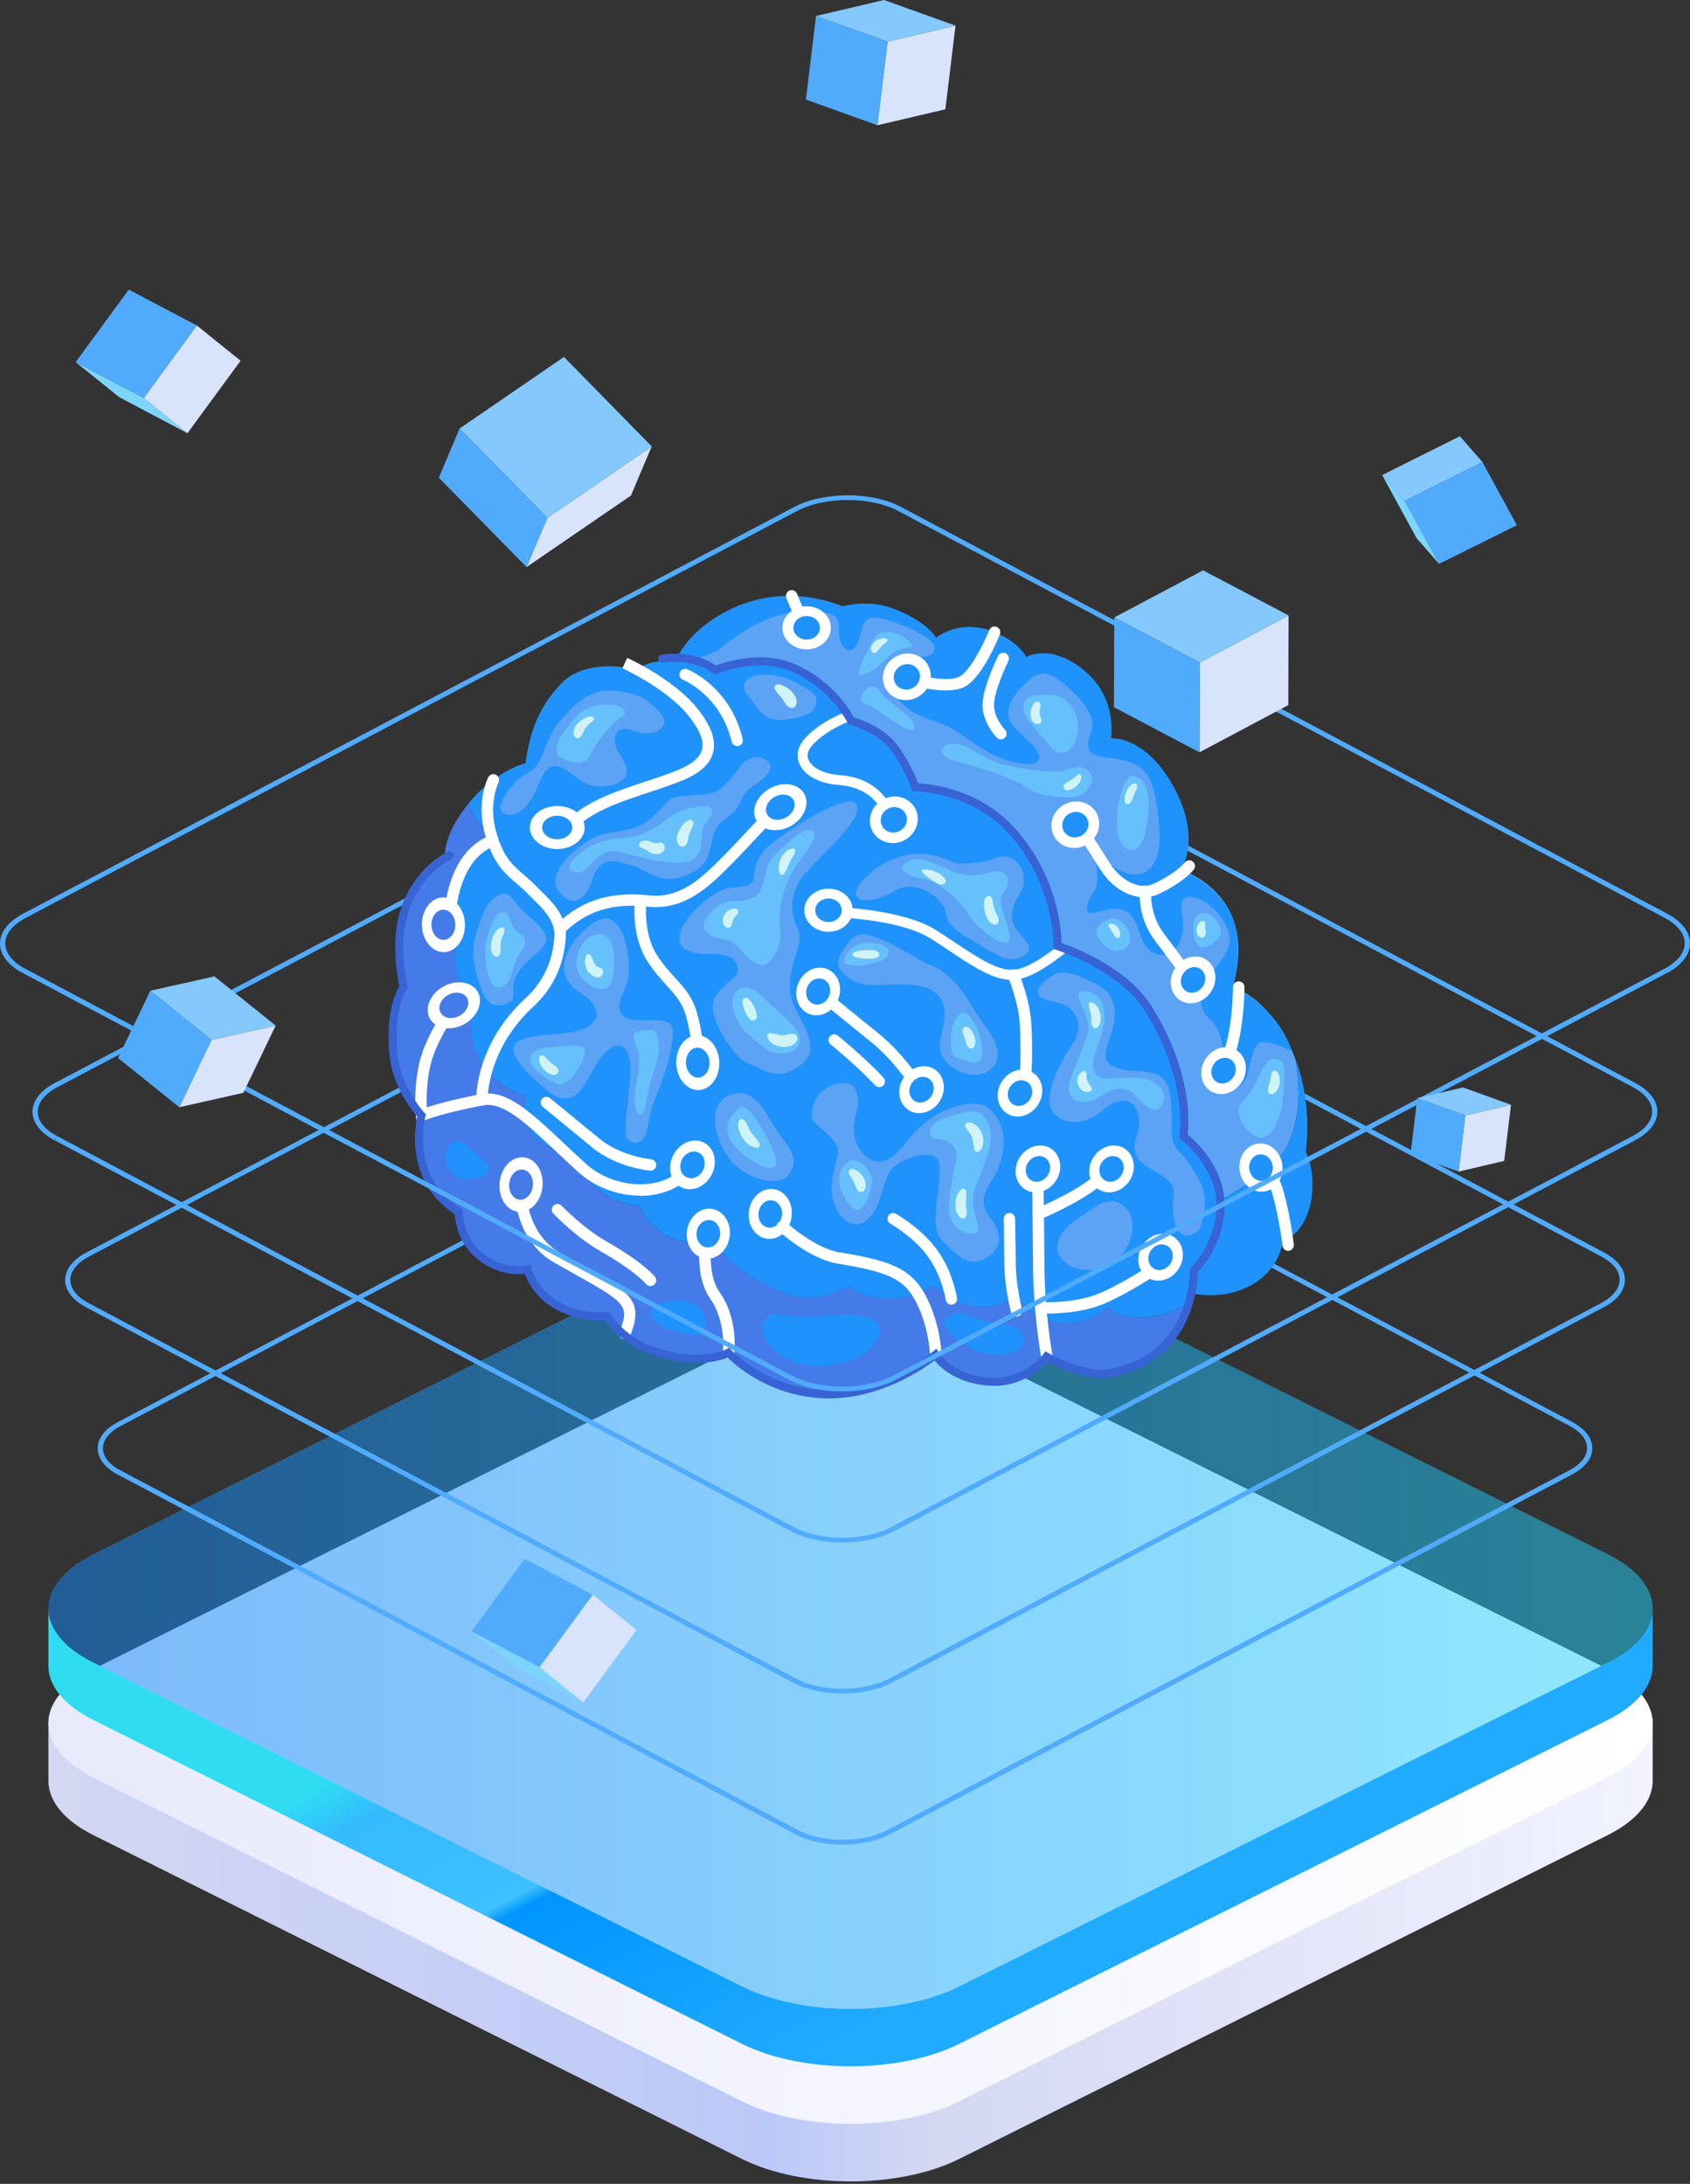 <svg width="130" height="168" viewBox="0 0 130 168" fill="none" xmlns="http://www.w3.org/2000/svg">
<rect x="0" y="0" width="130" height="168" fill="#333333" stroke="none"/>
<path d="M127.129 132.58C127.129 131.072 125.978 129.565 123.668 128.409L73.776 103.495C69.163 101.194 61.685 101.194 57.078 103.495L7.185 128.409C4.882 129.559 3.724 131.072 3.724 132.58V137.002C3.724 138.509 4.876 140.023 7.185 141.173L57.078 166.087C61.691 168.387 69.169 168.387 73.776 166.087L123.668 141.173C125.972 140.023 127.129 138.509 127.129 137.002V132.58Z" fill="url(#paint0_linear_2101_490)"/>
<path d="M123.674 136.745L73.782 161.66C69.169 163.96 61.691 163.96 57.084 161.66L7.185 136.745C2.572 134.445 2.572 130.709 7.185 128.409L57.078 103.495C61.691 101.194 69.169 101.194 73.776 103.495L123.668 128.409C128.281 130.709 128.281 134.445 123.668 136.745H123.674Z" fill="url(#paint1_linear_2101_490)"/>
<path d="M123.674 127.896L73.782 152.811C69.169 155.111 61.691 155.111 57.084 152.811L7.185 127.896C4.882 126.746 3.724 125.239 3.724 123.725V128.147C3.724 129.654 4.876 131.168 7.185 132.318L57.078 157.232C61.691 159.532 69.169 159.532 73.776 157.232L123.668 132.318C125.972 131.168 127.129 129.654 127.129 128.147V123.725C127.129 125.233 125.978 126.746 123.668 127.896H123.674Z" fill="url(#paint2_linear_2101_490)"/>
<path opacity="0.5" d="M123.674 127.896L73.782 152.811C69.169 155.111 61.691 155.111 57.084 152.811L7.186 127.896C2.572 125.596 2.572 121.86 7.186 119.56L57.078 94.645C61.691 92.345 69.169 92.345 73.776 94.645L123.668 119.56C128.281 121.86 128.281 125.596 123.668 127.896H123.674Z" fill="url(#paint3_linear_2101_490)"/>
<path d="M120.905 113.44L120.702 113.118C121.591 112.653 122.081 112.04 122.081 111.396C122.081 110.758 121.603 110.151 120.726 109.686L68.626 82.025C66.734 81.017 63.648 81.017 61.745 82.025L9.298 109.692C8.409 110.163 7.919 110.77 7.919 111.414C7.919 112.052 8.397 112.659 9.274 113.124L9.071 113.446C8.069 112.91 7.514 112.195 7.514 111.42C7.514 110.639 8.075 109.918 9.095 109.382L61.542 81.721C63.559 80.654 66.829 80.66 68.829 81.721L120.929 109.382C121.931 109.918 122.486 110.633 122.486 111.408C122.486 112.189 121.925 112.91 120.905 113.446V113.44Z" fill="#51ABFD"/>
<path d="M123.346 100.575L123.143 100.253C124.074 99.764 124.581 99.121 124.587 98.447C124.587 97.78 124.086 97.142 123.167 96.66L68.787 67.789C66.811 66.74 63.583 66.74 61.595 67.789L6.857 96.66C5.926 97.148 5.413 97.792 5.413 98.465C5.413 99.133 5.914 99.77 6.833 100.253L6.63 100.575C5.586 100.02 5.007 99.27 5.013 98.465C5.013 97.655 5.598 96.898 6.66 96.344L61.398 67.473C63.499 66.365 66.907 66.365 68.996 67.473L123.376 96.344C124.42 96.898 124.999 97.649 124.993 98.453C124.993 99.264 124.408 100.02 123.346 100.575Z" fill="#51ABFD"/>
<path d="M125.787 87.715L125.584 87.394C126.556 86.881 127.088 86.214 127.088 85.505C127.088 84.807 126.562 84.14 125.608 83.633L68.948 53.553C66.889 52.456 63.523 52.456 61.446 53.553L4.416 83.633C3.443 84.146 2.912 84.813 2.906 85.522C2.906 86.22 3.432 86.887 4.386 87.394L4.184 87.715C3.097 87.137 2.501 86.357 2.501 85.522C2.501 84.682 3.109 83.896 4.207 83.318L61.237 53.237C63.427 52.081 66.972 52.087 69.145 53.237L125.804 83.318C126.891 83.896 127.487 84.676 127.487 85.51C127.487 86.351 126.879 87.137 125.781 87.715H125.787Z" fill="#51ABFD"/>
<path d="M128.228 74.85L128.025 74.528C129.039 73.992 129.594 73.295 129.594 72.562C129.594 71.835 129.045 71.138 128.048 70.607L69.109 39.317C66.96 38.179 63.457 38.179 61.297 39.317L1.975 70.613C0.961 71.15 0.406 71.847 0.406 72.58C0.406 73.307 0.955 74.004 1.952 74.534L1.749 74.856C0.621 74.254 0 73.444 0 72.58C0 71.71 0.633 70.893 1.772 70.291L61.094 39.001C63.368 37.803 67.056 37.803 69.312 39.001L128.251 70.291C129.379 70.893 130 71.698 130 72.568C130 73.438 129.367 74.254 128.228 74.856V74.85Z" fill="#51ABFD"/>
<path d="M90.928 93.323C92.038 92.518 92.086 93.221 92.241 93.162C94.007 92.435 98.268 89.819 99.038 88.121C100.095 85.791 99.993 83.711 99.641 81.47C98.597 78.658 96.776 76.596 94.831 75.929C95.398 73.944 96.305 69.243 90.88 66.865C91.936 63.826 89.824 57.879 85.455 56.794C85.121 52.927 82.871 50.782 78.896 50.734C77.243 48.231 74.6 47.57 72.009 49.06C70.935 47.874 67.915 46.104 64.8 46.641C60.694 45.187 57.322 45.985 54.01 48.488C50.453 51.181 51.199 55.525 51.557 59.679C51.963 64.44 53.676 69.01 56.135 73.044C61.351 81.613 69.73 87.346 78.162 92.178C81.546 94.115 84.638 96.302 88.105 98.03C88.391 96.254 89.478 94.365 90.916 93.323H90.928Z" fill="#5CA2F5"/>
<path d="M98.692 95.474C101.205 94.485 101.366 90.409 100.447 88.609C100.769 85.981 100.411 83.526 99.647 81.464C99.999 83.705 100.101 85.785 99.044 88.115C98.268 89.813 94.013 92.429 92.247 93.156C92.092 93.221 92.038 92.518 90.934 93.317C89.496 94.359 88.409 96.249 88.123 98.024C88.934 98.43 89.764 98.817 90.624 99.168C93.751 100.426 98.036 99.168 98.698 95.468L98.692 95.474Z" fill="#1F93FB"/>
<path d="M55.227 50.049C55.227 50.049 58.223 47.284 61.16 47.123C64.096 46.962 64.591 47.201 64.543 48.583C64.496 49.965 65.546 50.52 65.97 49.495C66.394 48.47 66.167 47.123 67.903 47.6C69.64 48.077 72.254 49.179 71.854 50.049C71.46 50.919 70.482 50.228 69.413 50.776C68.453 51.271 67.456 52.355 69.634 54.363C70.488 55.15 72.552 55.603 73.394 56.145C74.707 56.991 75.602 57.772 76.849 58.26C78.896 59.059 80.203 58.904 79.905 58.034C79.607 57.164 78.079 56.312 77.655 55.394C77.231 54.476 78.192 53.195 78.735 52.689C79.583 51.896 80.203 51.396 81.487 52.343C82.77 53.291 84.453 55.001 83.957 56.234C83.086 58.392 84.632 58.135 86.016 58.403C87.759 58.743 88.57 59.297 88.958 61.788C89.346 64.279 89.376 66.311 88.117 67.08C86.858 67.848 84.99 66.281 84.518 65.715C84.041 65.149 84.703 67.824 84.214 68.462C83.725 69.1 83.169 70.488 84.118 70.232C85.067 69.976 86.171 69.66 86.81 70.232C87.801 71.12 87.52 72.449 88.553 73.188C89.579 73.926 91.005 73.188 91.005 71.078C91.005 70.172 90.355 68.766 91.865 69.052C93.375 69.338 94.897 71.489 94.532 72.705C94.168 73.92 93.291 74.624 92.659 75.416C92.026 76.215 92.342 77.835 93.058 78.407C93.769 78.98 94.246 80.35 94.168 82.513C94.091 84.676 95.595 83.741 95.911 82.781C96.227 81.828 96.347 80.147 97.14 80.153C97.934 80.153 99.39 80.857 99.39 80.857C99.39 80.857 98.895 79.254 97.564 77.889C95.989 76.268 94.831 75.934 94.831 75.934C94.831 75.934 95.726 73.086 94.831 70.661C93.936 68.236 90.88 66.871 90.88 66.871C90.88 66.871 92.462 64.47 90.265 60.501C88.075 56.538 85.455 56.8 85.455 56.8C85.455 56.8 86.016 53.737 83.402 51.58C80.788 49.423 78.944 50.544 78.944 50.544C78.944 50.544 78.335 49.203 75.96 48.452C73.585 47.701 72.009 49.072 72.009 49.072C72.009 49.072 71.329 47.767 68.596 46.778C66.692 46.086 64.8 46.652 64.8 46.652C64.8 46.652 60.324 44.525 55.592 47.177C52.351 48.988 51.748 51.36 51.748 51.36L55.215 50.061L55.227 50.049Z" fill="#1F93FB"/>
<path d="M37.479 63.981C37.64 64.118 37.652 64.452 37.479 64.589C35.927 65.822 34.781 67.437 34.614 69.457C34.513 70.697 34.805 71.656 35.318 72.532C35.3 72.556 35.283 72.58 35.265 72.603C34.871 73.283 34.954 74.117 35.163 74.838C35.384 75.601 35.849 76.429 36.464 77.103C36.381 77.377 36.303 77.651 36.273 77.943C36.13 79.242 36.351 80.559 37.013 81.703C37.861 83.163 39.072 83.854 40.457 84.283C40.176 85.344 40.451 86.613 41.113 87.394C41.686 88.067 42.725 88.609 43.679 88.591C44.044 89.282 44.509 89.938 45.034 90.54C46.24 91.928 47.505 92.596 49.194 92.757C49.636 93.799 50.602 94.753 51.444 95.152C52.536 95.665 53.73 95.665 54.804 95.283C55.8 96.946 57.4 98.072 59.136 98.936C61.458 100.098 63.248 100.14 65.307 98.9C65.922 99.544 66.883 99.8 67.742 99.866C69.097 99.967 70.691 99.651 71.848 98.823C72.785 100.026 74.528 100.652 76.097 100.473C76.885 100.384 77.643 100.116 78.317 99.711C78.7 100.646 80.102 101.457 80.973 101.653C82.406 101.981 84.124 101.546 85.24 100.539C86.255 101.522 88.153 101.474 89.418 101.123C90.104 100.932 90.814 100.634 91.483 100.247C91.644 99.389 91.656 98.507 91.471 97.708C93.476 96.237 94.216 93.168 93.446 90.742C93.023 89.402 92.157 88.246 91.059 87.394C90.779 81.107 87.657 74.058 81.445 73.271C81.075 70.017 80.281 66.531 78.24 64.279C76.688 62.569 72.94 60.525 70.44 60.543C70.1 58.535 68.512 56.485 65.534 55.627C65.003 52.915 60.044 49.352 55.031 51.521C53.091 50.526 50.382 50.526 48.86 51.533C47.01 50.99 44.557 51.205 43.303 52.456C41.543 54.214 40.773 56.133 40.421 58.719C39.042 59.083 37.616 60.155 36.769 61.002C36.548 61.222 36.303 61.496 36.07 61.782C36.261 62.575 36.721 63.331 37.485 63.981H37.479Z" fill="#1F93FB"/>
<path d="M34.25 66.198C31.081 67.854 29.535 72.228 31.057 75.917C29.207 79.087 30.156 83.091 32.436 85.808C31.451 88.269 33.242 92.703 35.294 93.233C34.895 96.076 38.404 97.923 40.588 97.655C41.054 99.776 43.501 101.361 46.681 101.23C48.866 105.062 54.475 104.335 56.045 104.067C57.513 105.759 60.044 106.683 62.025 107.07C67.772 108.184 71.968 104.245 71.98 104.222C74.17 106.927 79.04 107.046 80.526 104.365C83.163 106.706 87.896 105.747 90.116 103.244C90.796 102.476 91.268 101.391 91.483 100.265C90.814 100.646 90.11 100.95 89.418 101.141C88.147 101.492 86.249 101.54 85.24 100.557C84.118 101.57 82.406 101.999 80.973 101.671C80.102 101.474 78.7 100.664 78.317 99.728C77.643 100.134 76.885 100.402 76.097 100.491C74.522 100.664 72.779 100.044 71.848 98.841C70.691 99.663 69.091 99.985 67.742 99.883C66.877 99.818 65.922 99.562 65.307 98.918C63.248 100.158 61.458 100.116 59.136 98.954C57.406 98.09 55.8 96.964 54.804 95.301C53.736 95.682 52.536 95.688 51.444 95.17C50.602 94.771 49.636 93.817 49.194 92.775C47.505 92.614 46.246 91.946 45.034 90.558C44.509 89.956 44.044 89.3 43.679 88.609C42.731 88.627 41.686 88.085 41.113 87.411C40.451 86.631 40.182 85.362 40.457 84.301C39.072 83.872 37.861 83.181 37.013 81.721C36.351 80.582 36.13 79.26 36.273 77.961C36.303 77.669 36.381 77.388 36.464 77.12C35.849 76.453 35.384 75.619 35.163 74.856C34.954 74.135 34.871 73.301 35.265 72.621C35.283 72.592 35.3 72.574 35.318 72.55C34.805 71.668 34.513 70.715 34.614 69.475C34.781 67.455 35.927 65.84 37.479 64.607C37.652 64.47 37.64 64.136 37.479 63.999C36.715 63.355 36.255 62.593 36.064 61.8C35.062 63.022 34.065 64.738 34.25 66.21V66.198Z" fill="#1F93FB"/>
<path d="M34.25 66.198C31.081 67.854 29.535 72.228 31.057 75.917C29.207 79.087 30.156 83.091 32.436 85.808C31.451 88.269 33.242 92.703 35.294 93.233C34.895 96.076 38.404 97.923 40.588 97.655C41.054 99.776 43.501 101.361 46.681 101.23C48.866 105.062 54.475 104.335 56.045 104.067C57.513 105.759 60.044 106.683 62.025 107.07C67.772 108.184 71.968 104.245 71.98 104.222C74.17 106.927 79.04 107.046 80.526 104.365C83.163 106.706 87.896 105.747 90.116 103.244C90.796 102.476 91.268 101.391 91.483 100.265C90.814 100.646 90.11 100.95 89.418 101.141C88.147 101.492 86.249 101.54 85.24 100.557C84.118 101.57 82.406 101.999 80.973 101.671C80.102 101.474 78.7 100.664 78.317 99.728C77.643 100.134 76.885 100.402 76.097 100.491C74.522 100.664 72.779 100.044 71.848 98.841C70.691 99.663 69.091 99.985 67.742 99.883C66.877 99.818 65.922 99.562 65.307 98.918C63.248 100.158 61.458 100.116 59.136 98.954C57.406 98.09 55.8 96.964 54.804 95.301C53.736 95.682 52.536 95.688 51.444 95.17C50.602 94.771 49.636 93.817 49.194 92.775C47.505 92.614 46.246 91.946 45.034 90.558C44.509 89.956 44.044 89.3 43.679 88.609C42.731 88.627 41.686 88.085 41.113 87.411C40.451 86.631 40.182 85.362 40.457 84.301C39.072 83.872 37.861 83.181 37.013 81.721C36.351 80.582 36.13 79.26 36.273 77.961C36.303 77.669 36.381 77.388 36.464 77.12C35.849 76.453 35.384 75.619 35.163 74.856C34.954 74.135 34.871 73.301 35.265 72.621C35.283 72.592 35.3 72.574 35.318 72.55C34.805 71.668 34.513 70.715 34.614 69.475C34.781 67.455 35.927 65.84 37.479 64.607C37.652 64.47 37.64 64.136 37.479 63.999C36.715 63.355 36.255 62.593 36.064 61.8C35.062 63.022 34.065 64.738 34.25 66.21V66.198Z" fill="#447BE9"/>
<path d="M58.587 58.308C58.02 58.129 57.537 58.386 57.125 58.731C56.922 58.904 55.926 60.584 54.953 60.936C53.825 61.347 52.226 61.061 51.635 61.454C51.253 61.711 50.441 62.658 50.179 62.879C49.098 63.772 48.531 63.778 47.224 64.011C46.717 64.1 46.198 64.189 45.709 64.434C43.584 65.489 42.229 67.473 42.874 68.414C44.038 70.119 45.124 69.052 45.541 67.717C46.246 65.489 47.803 66.424 48.269 66.49C49.725 66.698 50.662 68.462 53.27 67.115C55.323 66.055 54.123 64.046 55.872 62.92C57.245 62.038 56.654 61.234 58.229 60.251C59.369 59.541 59.656 58.642 58.593 58.308H58.587Z" fill="#5CA2F5"/>
<path d="M65.815 61.788C64.949 60.9 59.375 64.636 58.755 65.441C58.247 66.102 57.997 66.865 57.967 67.646C57.668 68.444 56.588 68.063 55.603 68.462C54.923 68.736 53.306 69.779 52.494 71.328C52.059 72.162 52.011 73.307 54.261 73.384C55.048 73.408 57.072 73.271 56.708 74.939C56.678 75.07 54.929 76.316 54.834 77.168C54.649 78.777 56.696 81.411 57.239 81.649C58.671 82.275 59.602 82.96 60.784 82.412C64.174 80.851 61.01 78.485 60.784 76.274C60.563 74.099 61.935 72.562 61.398 71.501C60.455 69.642 61.16 68.486 61.566 67.669C62.037 66.728 66.871 62.861 65.821 61.782L65.815 61.788Z" fill="#5CA2F5"/>
<path d="M61.034 78.932C60.473 78.306 59.805 77.758 59.19 77.192C58.587 76.632 57.525 75.362 56.648 76.25C55.938 76.971 56.576 78.384 57.06 79.057C57.269 79.355 58.779 80.714 59.334 80.904C60.08 81.154 61.297 81.125 61.5 80.159C61.601 79.683 61.345 79.272 61.04 78.932H61.034Z" fill="#66C0FB"/>
<path d="M41.973 71.978C41.549 70.989 40.791 70.721 40.075 69.904C39.215 68.915 39.138 68.426 38.279 68.915C37.771 69.207 37.324 69.588 36.703 71.549C36.237 73.015 36.315 73.98 36.971 75.946C37.515 77.573 38.344 77.466 39.066 77.168C40.015 76.787 38.804 75.946 40.284 74.254C40.773 73.694 42.313 72.788 41.967 71.978H41.973Z" fill="#5CA2F5"/>
<path d="M60.467 87.96C59.972 87.286 59.519 86.619 59.095 85.898C58.558 84.974 57.74 83.866 56.505 84.128C55.639 84.313 55.186 84.891 55.031 85.594C54.941 86.017 54.846 87.471 56.23 89.306C57.131 90.498 60.575 91.982 61.034 89.586C61.154 88.961 60.819 88.442 60.461 87.954L60.467 87.96Z" fill="#5CA2F5"/>
<path d="M74.91 77.669C74.044 76.221 73.018 74.689 71.329 74.141C70.899 73.998 69.366 72.931 67.88 72.305C65.964 71.495 65.647 71.865 64.746 73.247C64.078 74.272 64.711 75.148 66.226 75.672C67.199 76.006 70.04 75.386 71.502 76.095C73.656 77.138 72.105 79.695 72.296 80.719C72.397 81.268 72.749 81.715 73.179 82.042C74.134 82.769 75.751 83.079 76.509 81.917C77.398 80.553 75.566 78.771 74.91 77.674V77.669Z" fill="#5CA2F5"/>
<path d="M84.297 92.816C83.79 93.156 83.271 93.484 82.77 93.829C81.648 94.598 80.603 96.01 81.976 97.148C83.181 98.143 85.091 97.691 86.13 96.677C87.013 95.808 87.299 94.586 86.959 93.49C86.846 93.126 85.945 91.726 84.297 92.816Z" fill="#5CA2F5"/>
<path d="M85.628 77.114C85.413 76.495 85.019 76.078 84.524 75.827C84.118 75.619 82.03 74.379 81.069 74.969C79.231 76.095 79.929 76.673 80.227 76.811C80.711 77.037 81.779 77.126 82.179 77.466C83.002 78.169 83.187 79.152 82.674 80.004C81.946 81.22 80.162 83.913 80.902 85.391C81.337 86.261 83.026 86.947 84.841 85.391C85.855 84.521 87.001 84.366 87.413 85.362C88.129 87.108 86.852 87.59 87.413 88.907C87.896 90.051 90.474 90.385 90.283 91.91C89.991 94.228 90.832 95.873 92.205 94.628C92.348 94.496 93.172 92.298 92.241 90.79C91.823 90.117 91.471 89.372 90.946 88.859C90.122 88.067 90.122 87.435 90.122 86.744C90.122 84.647 90.122 83.544 89.358 82.889C88.648 82.275 87.317 82.477 86.32 82.275C84.847 81.977 84.918 81.095 85.199 80.302C85.378 79.808 85.569 79.325 85.664 78.801C85.772 78.247 85.819 77.663 85.634 77.114H85.628Z" fill="#5CA2F5"/>
<path d="M77.673 65.977C77.148 65.787 76.754 65.941 76.247 66.12C75.525 66.382 73.859 66.513 73.525 66.4C73.072 66.245 71.639 65.512 70.159 65.709C67.778 66.019 66.065 67.759 65.838 68.611C65.653 69.29 66.913 69.695 68.918 68.48C69.849 67.914 71.538 68.254 72.523 69.648C73.09 70.446 72.218 70.864 74.641 72.27C76.163 73.152 77.327 74.028 78.216 73.736C79.803 73.211 79.087 72.603 78.323 71.698C77.07 70.202 78.664 68.683 78.741 68.093C78.861 67.234 78.55 66.293 77.673 65.983V65.977Z" fill="#5CA2F5"/>
<path d="M62.616 53.392C62.395 53.106 61.022 52.385 60.569 52.212C59.674 51.866 58.593 51.789 57.901 52.027C57.448 52.182 57.149 52.528 57.257 53.011C57.334 53.35 57.662 53.654 57.865 53.922C58.146 54.292 58.426 54.751 58.802 55.037C59.292 55.412 59.906 55.436 60.497 55.346C61.118 55.251 61.995 55.15 62.467 54.691C62.825 54.345 62.932 53.809 62.61 53.392H62.616Z" fill="#5CA2F5"/>
<path d="M76.127 93.621C74.952 92.119 76.324 91.076 76.748 89.962C77.285 88.561 77.619 86.792 76.187 85.356C75.232 84.396 72.123 84.933 70.01 87.513C69.21 88.49 68.208 89.813 67.02 89.217C65.832 88.621 65.403 87.03 65.815 85.85C66.226 84.67 65.946 83.395 65.122 83.324C63.648 83.186 62.395 84.378 62.425 85.85C62.437 86.559 64.508 87.519 64.454 88.544C64.406 89.569 63.612 91.04 64.168 92.596C64.722 94.151 65.988 94.669 66.937 93.621C67.885 92.572 67.885 90.582 68.679 89.837C69.473 89.092 71.932 88.228 72.212 89.396C72.612 91.082 71.198 94.318 72.624 95.599C73.472 96.356 74.528 97.708 75.954 96.713C77.106 95.909 77.13 94.908 76.121 93.621H76.127Z" fill="#5CA2F5"/>
<path d="M57.943 69.046C56.212 69.725 56.176 68.849 54.989 69.88C53.801 70.911 53.67 71.93 55.687 72.264C57.066 72.49 57.239 74.04 58.552 74.248C59.268 74.361 60.175 72.818 60.026 71.644C59.745 69.511 60.581 67.372 61.518 66.21C62.455 65.048 63.302 63.695 62.037 63.862C61.542 63.927 59.28 65.864 59.089 66.502C58.79 67.497 58.641 68.772 57.949 69.046H57.943Z" fill="#66C0FB"/>
<path d="M53.67 62.068C52.309 62.259 51.939 62.551 50.656 63.492C49.373 64.434 47.982 64.458 47.451 64.523C46.92 64.595 45.798 64.63 44.545 65.709C43.286 66.793 43.835 67.109 44.545 67.115C45.255 67.121 46.085 65.197 47.451 65.489C48.818 65.781 51.444 66.71 52.96 66.239C54.475 65.769 53.604 64.076 54.338 63.224C55.072 62.378 54.911 61.889 53.67 62.062V62.068Z" fill="#66C0FB"/>
<path d="M76.282 67.08C74.635 67.515 74.182 67.354 73.412 67.08C72.642 66.805 70.983 65.781 69.95 66.216C68.924 66.65 69.389 67.282 70.977 67.598C72.564 67.914 74.021 69.541 74.641 70.548C75.256 71.555 77.924 73.509 77.661 71.936C77.398 70.369 76.605 69.546 77.237 68.611C77.87 67.675 77.464 66.77 76.288 67.08H76.282Z" fill="#66C0FB"/>
<path d="M73.907 85.636C72.6 85.951 71.609 86.261 71.532 87.108C71.448 88.073 73 87.108 73.531 88.544C73.74 89.098 73.125 90.564 73 92.596C72.875 94.628 74.474 95.116 75.101 94.83C75.727 94.544 74.319 93.126 75.101 91.148C75.883 89.169 76.605 87.59 76.044 86.47C75.483 85.35 74.993 85.368 73.907 85.636Z" fill="#66C0FB"/>
<path d="M83.175 76.274C82.465 76.352 83.635 77.829 83.725 78.92C83.808 80.01 82.268 82.513 82.209 83.711C82.149 84.909 83.653 85.04 84.602 84.378C85.551 83.723 86.5 83.377 87.413 84.378C88.326 85.379 89.263 85.874 89.513 84.647C89.764 83.419 88.32 82.936 87.413 82.889C86.506 82.847 84.894 83.151 84.447 82.775C83.498 81.977 84.685 80.332 84.924 78.747C85.163 77.156 84.363 76.143 83.181 76.274H83.175Z" fill="#66C0FB"/>
<path d="M65.2 89.402C64.376 90.117 64.233 91.118 65.278 92.602C66.328 94.079 67.02 91.66 67.098 90.891C67.175 90.123 65.874 88.812 65.2 89.402Z" fill="#66C0FB"/>
<path d="M56.922 85.183C55.836 85.981 55.419 87.257 56.922 88.585C58.426 89.914 59.721 90.272 59.721 89.318C59.721 88.579 57.645 84.658 56.922 85.189V85.183Z" fill="#66C0FB"/>
<path d="M67.104 72.538C65.791 72.431 65.278 73.009 64.961 73.73C64.645 74.451 66.388 74.367 67.492 74.016C68.602 73.664 68.846 72.681 67.098 72.538H67.104Z" fill="#66C0FB"/>
<path d="M73.889 77.96C72.851 78.789 73.006 81.184 73.537 81.357C74.426 81.643 75.501 82.239 75.572 80.988C75.644 79.736 74.546 77.436 73.889 77.96Z" fill="#66C0FB"/>
<path d="M50.322 78.485C49.337 78.503 48.15 78.598 47.785 77.961C47.344 77.186 48.03 76.346 48.263 75.488C48.496 74.629 48.394 71.483 46.992 70.744C46.055 70.25 44.312 71.996 43.87 72.848C43.351 73.849 42.725 75.202 44.873 76.542C45.518 76.942 46.992 78.467 44.539 79.266C43.405 79.635 41.137 79.48 39.95 80.064C38.762 80.648 40.224 82.263 41.298 83.204C42.217 84.015 43.787 85.761 45.201 83.067C45.84 81.846 46.813 80.13 47.785 80.469C49.283 80.988 47.893 85.642 48.156 87.376C48.215 87.769 49.015 88.24 49.522 87.554C49.886 87.06 49.928 85.6 50.268 84.813C50.459 84.36 51.521 81.888 51.694 80.153C51.79 79.158 52.011 78.461 50.322 78.491V78.485Z" fill="#5CA2F5"/>
<path d="M45.697 71.93C44.396 72.371 43.787 74.558 44.986 75.482C45.977 76.25 46.89 76.441 47.153 75.142C47.415 73.837 47.284 71.394 45.697 71.93Z" fill="#66C0FB"/>
<path d="M43.512 80.463C42.2 80.618 41.143 80.475 40.821 81.292C40.564 81.941 41.639 82.722 42.223 83.067C42.707 83.353 43.435 83.872 44.342 82.412C45.255 80.952 45.416 80.237 43.512 80.463Z" fill="#66C0FB"/>
<path d="M49.636 79.26C48.52 79.26 48.633 79.76 49.003 80.648C49.373 81.536 49.057 82.287 48.848 84.122C48.633 85.957 49.504 86.333 49.713 84.807C49.982 82.847 50.752 81.554 50.656 80.422C50.561 79.289 50.519 79.254 49.636 79.26Z" fill="#66C0FB"/>
<path d="M38.499 70.202C38.046 70.339 37.389 71.876 37.336 73.015C37.282 74.153 37.58 76.268 38.547 75.941C39.514 75.613 39.335 74.087 40.045 73.241C40.97 72.133 39.878 71.948 39.496 71.334C39.156 70.786 39.138 70.011 38.493 70.208L38.499 70.202Z" fill="#66C0FB"/>
<path d="M50.662 54.697C49.755 53.839 49.319 53.356 47.26 53.136C45.201 52.915 43.912 54.459 42.868 55.746C41.824 57.033 41.865 58.743 40.737 59.363C39.609 59.983 39.12 60.715 38.607 61.651C38.093 62.587 39.323 63.206 40.415 62.068C41.507 60.93 41.627 58.666 42.886 58.958C44.145 59.244 44.64 60.692 46.502 60.495C48.364 60.298 48.579 59.309 47.732 58.117C46.89 56.926 47.218 55.644 48.74 56.234C50.262 56.824 51.897 55.871 50.662 54.703V54.697Z" fill="#5CA2F5"/>
<path d="M46.502 54.202C44.67 54.298 44.181 55.269 43.298 56.401C42.856 56.967 42.552 58.076 43.083 58.254C43.62 58.439 44.873 59.297 45.524 57.861C45.977 56.86 47.26 55.466 47.839 55.138C48.418 54.81 47.887 54.131 46.502 54.202Z" fill="#66C0FB"/>
<path d="M53.025 63.081C52.405 63.308 51.635 64.618 52.339 65.101C52.423 65.161 52.572 65.161 52.661 65.101C52.954 64.887 52.906 64.636 52.978 64.309C53.055 63.981 53.24 63.713 53.348 63.397C53.407 63.218 53.21 63.01 53.031 63.081H53.025Z" fill="#D0F3F8"/>
<path d="M50.805 64.821C50.65 64.821 50.525 64.887 50.37 64.857C50.185 64.821 50.011 64.72 49.827 64.684C49.558 64.63 49.218 64.678 49.158 64.988C49.146 65.053 49.164 65.119 49.224 65.149C49.397 65.256 49.594 65.316 49.767 65.429C49.94 65.548 50.089 65.644 50.304 65.685C50.674 65.757 51.163 65.596 51.133 65.149C51.121 64.976 50.99 64.815 50.805 64.821Z" fill="#D0F3F8"/>
<path d="M56.576 69.904C55.848 69.809 55.215 70.846 55.866 71.334C56.009 71.442 56.248 71.334 56.284 71.167C56.332 70.947 56.361 70.756 56.511 70.572C56.624 70.434 56.725 70.345 56.785 70.172C56.839 70.029 56.708 69.922 56.582 69.904H56.576Z" fill="#D0F3F8"/>
<path d="M60.992 65.268C60.205 65.346 59.668 66.543 59.996 67.217C60.062 67.354 60.241 67.318 60.312 67.217C60.521 66.942 60.605 66.633 60.748 66.329C60.879 66.049 61.106 65.804 61.166 65.495C61.184 65.393 61.118 65.25 60.992 65.268Z" fill="#D0F3F8"/>
<path d="M72.714 67.64C72.415 67.139 71.532 66.811 70.971 66.901C70.905 66.913 70.87 67.008 70.905 67.056C71.084 67.294 71.281 67.431 71.526 67.586C71.8 67.759 72.063 68.009 72.391 68.051C72.624 68.087 72.851 67.866 72.714 67.634V67.64Z" fill="#D0F3F8"/>
<path d="M76.647 70.309C76.527 70.077 76.462 69.844 76.414 69.594C76.378 69.421 76.342 68.814 76.008 68.927C75.602 69.064 75.662 69.648 75.728 69.987C75.811 70.434 75.984 70.959 76.444 71.126C76.629 71.191 76.82 71.018 76.82 70.84C76.82 70.631 76.742 70.488 76.653 70.309H76.647Z" fill="#D0F3F8"/>
<path d="M74.778 79.355C74.659 79.158 74.385 78.854 74.134 79.057C73.895 79.248 74.146 79.611 74.206 79.808C74.295 80.076 74.295 80.302 74.462 80.541C74.576 80.696 74.814 80.725 74.922 80.541C75.148 80.147 74.999 79.73 74.778 79.361V79.355Z" fill="#D0F3F8"/>
<path d="M45.5 55.114C44.867 55.114 43.912 55.889 44.157 56.598C44.223 56.794 44.461 56.872 44.622 56.723C44.819 56.526 44.867 56.24 45.028 56.02C45.195 55.793 45.416 55.615 45.625 55.43C45.744 55.323 45.649 55.12 45.5 55.12V55.114Z" fill="#D0F3F8"/>
<path d="M67.575 73.265C67.313 73.032 67.002 73.086 66.662 73.098C66.322 73.116 65.982 73.128 65.671 73.277C65.564 73.331 65.564 73.509 65.671 73.563C65.982 73.712 66.322 73.724 66.662 73.742C66.996 73.76 67.307 73.807 67.575 73.575C67.659 73.497 67.659 73.342 67.575 73.265Z" fill="#D0F3F8"/>
<path d="M61.1 79.546C60.766 79.468 60.473 79.665 60.139 79.641C59.823 79.617 59.542 79.48 59.214 79.474C59.119 79.474 59.017 79.564 59.023 79.665C59.107 80.636 61.052 80.904 61.327 79.945C61.374 79.784 61.273 79.587 61.1 79.546Z" fill="#D0F3F8"/>
<path d="M57.549 76.822C57.382 76.685 57.125 76.769 57.119 77.001C57.107 77.442 57.382 78.104 57.692 78.413C57.871 78.598 58.247 78.467 58.229 78.193C58.2 77.746 57.901 77.108 57.555 76.822H57.549Z" fill="#D0F3F8"/>
<path d="M46.114 74.433C45.673 74.326 45.655 73.825 45.44 73.497C45.339 73.342 45.13 73.378 45.07 73.545C44.831 74.201 45.201 75.035 45.911 75.178C46.395 75.279 46.604 74.552 46.12 74.433H46.114Z" fill="#D0F3F8"/>
<path d="M38.81 71.608C38.84 71.465 38.714 71.293 38.553 71.352C38.153 71.501 37.932 71.93 37.831 72.323C37.747 72.657 37.682 73.325 38.046 73.539C38.428 73.766 38.517 73.295 38.511 73.032C38.511 72.794 38.499 72.568 38.553 72.335C38.613 72.085 38.762 71.865 38.816 71.614L38.81 71.608Z" fill="#D0F3F8"/>
<path d="M42.916 82.215C42.766 81.977 42.522 81.882 42.313 81.703C42.128 81.542 41.991 81.309 41.758 81.202C41.656 81.154 41.531 81.19 41.495 81.309C41.328 81.87 42.074 82.716 42.635 82.692C42.868 82.68 43.047 82.424 42.91 82.209L42.916 82.215Z" fill="#D0F3F8"/>
<path d="M58.414 87.93C58.229 87.608 57.943 87.364 57.734 87.06C57.543 86.78 57.471 86.369 57.209 86.142C57.102 86.047 56.94 86.059 56.863 86.184C56.624 86.571 56.881 87.143 57.096 87.495C57.346 87.9 57.71 88.246 58.206 88.287C58.397 88.305 58.498 88.073 58.414 87.924V87.93Z" fill="#D0F3F8"/>
<path d="M74.456 86.357C74.283 86.369 74.182 86.535 74.265 86.69C74.421 86.982 74.665 87.191 74.773 87.513C74.874 87.811 74.88 88.144 74.958 88.448C74.999 88.627 75.22 88.663 75.346 88.55C76.044 87.918 75.435 86.303 74.456 86.357Z" fill="#D0F3F8"/>
<path d="M74.295 92.643C74.277 92.298 74.397 91.916 74.289 91.583C74.253 91.463 74.11 91.392 73.997 91.463C73.37 91.851 73.275 93.436 74.015 93.734C74.104 93.77 74.224 93.71 74.271 93.632C74.462 93.311 74.319 92.995 74.301 92.643H74.295Z" fill="#D0F3F8"/>
<path d="M65.534 89.926C65.385 89.914 65.236 90.099 65.289 90.242C65.385 90.48 65.564 90.671 65.677 90.903C65.791 91.148 65.821 91.404 66.006 91.612C66.143 91.761 66.406 91.72 66.501 91.547C66.847 90.939 66.185 89.98 65.534 89.926Z" fill="#D0F3F8"/>
<path d="M83.969 77.103C83.856 77.073 83.76 77.156 83.754 77.269C83.737 77.543 83.892 77.806 83.927 78.08C83.963 78.354 83.909 78.64 84.011 78.908C84.077 79.081 84.297 79.176 84.441 79.021C84.888 78.544 84.644 77.293 83.975 77.108L83.969 77.103Z" fill="#D0F3F8"/>
<path d="M83.969 83.663C83.921 83.604 83.874 83.55 83.826 83.49C83.725 83.228 83.504 83.02 83.587 82.698C83.635 82.513 83.414 82.305 83.241 82.43C82.871 82.704 82.764 83.115 82.961 83.55C83.146 83.949 83.557 84.116 83.903 83.931C83.987 83.884 84.035 83.753 83.975 83.669L83.969 83.663Z" fill="#D0F3F8"/>
<path d="M59.817 52.647C59.626 52.653 59.519 52.85 59.602 53.017C59.745 53.309 60.02 53.529 60.205 53.803C60.384 54.059 60.509 54.387 60.843 54.459C60.981 54.488 61.112 54.441 61.19 54.316C61.625 53.63 60.467 52.623 59.817 52.653V52.647Z" fill="#D0F3F8"/>
<path d="M78.896 55.031C79.105 55.537 79.905 56.383 80.896 57.527C81.457 58.171 82.537 58.064 82.853 56.586C83.169 55.108 82.4 53.594 80.896 53.463C79.392 53.338 78.317 53.642 78.896 55.031Z" fill="#66C0FB"/>
<path d="M68.369 48.625C67.402 48.655 67.468 48.625 66.614 50.287C65.755 51.95 65.922 52.307 67.104 51.575C68.285 50.842 68.369 49.971 69.95 49.811C70.726 49.733 69.127 48.601 68.369 48.625Z" fill="#66C0FB"/>
<path d="M80.896 59.363C79.923 59.315 77.392 59.017 76.247 58.481C75.095 57.95 73.657 56.771 72.755 57.361C71.854 57.95 72.922 58.445 73.931 58.672C74.94 58.898 77.977 59.863 78.741 60.453C79.911 61.359 81.809 61.329 82.519 61.341C83.229 61.359 84.572 60.132 83.754 59.357C82.937 58.576 82.245 59.422 80.896 59.357V59.363Z" fill="#66C0FB"/>
<path d="M87.174 59.679C86.398 59.53 85.73 62.306 85.957 63.963C86.177 65.62 87.681 66.102 88.117 63.963C88.553 61.824 88.481 59.929 87.174 59.679Z" fill="#66C0FB"/>
<path d="M85.503 70.655C84.476 70.941 83.903 71.585 84.751 72.526C85.598 73.468 86.41 73.14 86.679 72.866C87.532 72.002 86.171 70.47 85.503 70.655Z" fill="#66C0FB"/>
<path d="M67.635 53.136C66.978 52.117 65.558 53.845 66.644 54.196C67.73 54.548 70.219 56.902 70.344 55.972C70.458 55.108 68.369 54.28 67.635 53.136Z" fill="#66C0FB"/>
<path d="M92.67 70.226C91.841 70.262 91.632 71.06 91.877 72.174C92.121 73.289 93.13 72.895 93.751 72.115C94.371 71.334 93.124 70.202 92.67 70.226Z" fill="#66C0FB"/>
<path d="M97.898 81.47C97.111 81.554 96.711 83.675 95.684 84.605C94.658 85.534 95.845 87.215 96.794 87.483C97.743 87.751 98.537 86.214 98.692 84.372C98.853 82.531 99.008 81.351 97.898 81.47Z" fill="#66C0FB"/>
<path d="M85.306 71.078C85.276 71.09 85.258 71.12 85.264 71.15C85.312 71.364 85.461 71.513 85.563 71.698C85.688 71.924 85.712 72.014 85.927 72.157C85.986 72.192 86.064 72.168 86.1 72.109C86.374 71.662 85.825 70.911 85.306 71.072V71.078Z" fill="#D0F3F8"/>
<path d="M83.14 59.631C83.11 59.559 83.032 59.512 82.961 59.559C82.764 59.691 82.62 59.875 82.418 59.994C82.203 60.126 81.994 60.185 81.839 60.394C81.707 60.572 81.886 60.793 82.071 60.799C82.549 60.817 83.355 60.155 83.14 59.625V59.631Z" fill="#D0F3F8"/>
<path d="M87.466 60.358C87.448 60.304 87.407 60.275 87.353 60.269C86.786 60.203 86.44 61.246 86.517 61.681C86.559 61.907 86.852 61.889 86.959 61.74C87.132 61.496 87.192 61.192 87.317 60.93C87.413 60.733 87.532 60.578 87.466 60.358Z" fill="#D0F3F8"/>
<path d="M92.712 71.364C92.712 71.185 92.748 71.096 92.67 70.929C92.635 70.858 92.545 70.834 92.474 70.852C91.972 70.941 91.871 72.031 92.42 72.127C92.617 72.162 92.706 72.025 92.742 71.847C92.772 71.68 92.706 71.531 92.706 71.364H92.712Z" fill="#D0F3F8"/>
<path d="M98.286 82.483C98.179 82.293 97.88 82.334 97.821 82.543C97.755 82.775 97.743 83.014 97.683 83.246C97.618 83.478 97.528 83.657 97.534 83.902C97.54 84.11 97.773 84.259 97.964 84.146C98.483 83.83 98.567 82.978 98.286 82.477V82.483Z" fill="#D0F3F8"/>
<path d="M79.989 54.995C79.917 54.751 79.983 54.548 80.042 54.31C80.114 54.035 79.792 53.881 79.595 54.047C79.159 54.417 79.093 55.746 79.887 55.698C79.971 55.698 80.078 55.639 80.09 55.543C80.126 55.329 80.054 55.197 79.995 54.995H79.989Z" fill="#D0F3F8"/>
<path d="M68.136 49.113C67.647 49.03 66.966 49.423 66.996 49.965C67.008 50.144 67.217 50.311 67.384 50.186C67.545 50.073 67.623 49.924 67.748 49.775C67.88 49.62 68.053 49.507 68.208 49.376C68.297 49.298 68.255 49.125 68.136 49.108V49.113Z" fill="#D0F3F8"/>
<path d="M65.594 101.141C64.406 101.016 62.228 101.528 60.181 101.141C58.134 100.753 58.062 102.982 60.181 104.353C62.3 105.723 65.994 104.901 66.996 103.679C67.999 102.458 68.148 101.409 65.594 101.141Z" fill="#1F93FB"/>
<path d="M73.119 101.141C71.902 101.713 73.042 102.684 74.635 103.679C76.229 104.668 78.813 104.216 78.735 103.024C78.658 101.826 77.315 101.939 76.241 101.778C75.172 101.617 74.122 100.67 73.114 101.147L73.119 101.141Z" fill="#1F93FB"/>
<path d="M50.149 100.73C49.642 101.457 51.092 102.356 52.864 102.613C54.637 102.869 54.338 101.88 54.129 101.093C53.831 99.955 50.966 99.556 50.149 100.73Z" fill="#1F93FB"/>
<path d="M34.596 88.073C33.779 89.139 34.644 90.427 35.599 90.695C36.548 90.963 38.332 90.153 37.336 89.402C36.339 88.651 35.336 87.108 34.602 88.073H34.596Z" fill="#1F93FB"/>
<path d="M44.622 63.403L44.061 62.73C45.559 61.472 47.63 60.793 49.63 60.132C50.459 59.857 51.312 59.577 52.088 59.261C53.192 58.815 53.837 58.284 53.998 57.676C54.171 57.021 53.849 56.181 53.001 55.108C51.336 52.987 47.917 51.425 47.881 51.408L48.245 50.609C48.394 50.675 51.891 52.278 53.694 54.566C54.72 55.871 55.096 56.967 54.846 57.903C54.607 58.803 53.807 59.512 52.416 60.072C51.611 60.394 50.745 60.68 49.904 60.96C47.982 61.591 45.995 62.247 44.622 63.397V63.403Z" fill="white"/>
<path d="M49.254 91.982C47.589 91.982 45.822 91.374 44.497 90.176C43.876 89.616 43.291 89.068 42.742 88.55C40.385 86.333 38.69 84.736 37.151 85.034C33.85 85.671 32.621 86.196 32.609 86.202L32.06 86.44L31.994 85.844C31.982 85.719 31.69 82.811 32.669 80.487C33.641 78.169 34.572 77.329 34.608 77.293L35.193 77.949C35.193 77.949 34.364 78.723 33.474 80.827C32.824 82.364 32.794 84.259 32.83 85.189C33.498 84.968 34.799 84.593 36.977 84.176C38.953 83.788 40.791 85.522 43.339 87.918C43.882 88.43 44.461 88.973 45.076 89.533C47.195 91.446 50.739 91.648 52.375 89.95L53.007 90.558C52.082 91.517 50.704 91.994 49.242 91.994L49.254 91.982Z" fill="white"/>
<path d="M37.067 85.046C36.828 85.046 36.637 84.855 36.631 84.623C36.631 84.45 36.554 80.356 40.439 76.775C42.379 74.987 42.563 72.961 42.647 72.097C42.76 70.875 41.8 69.946 41.036 69.195C40.898 69.058 40.767 68.933 40.654 68.814C40.319 68.468 40.003 68.194 39.699 67.932C38.774 67.133 37.974 66.442 37.347 64.326C36.578 61.734 37.521 59.869 37.562 59.792C37.676 59.577 37.938 59.494 38.153 59.607C38.368 59.72 38.452 59.983 38.344 60.197C38.338 60.215 37.526 61.842 38.189 64.082C38.744 65.953 39.389 66.507 40.272 67.276C40.576 67.538 40.922 67.836 41.28 68.212C41.388 68.325 41.513 68.444 41.644 68.575C42.498 69.409 43.668 70.548 43.518 72.174C43.435 73.062 43.22 75.41 41.036 77.424C37.437 80.737 37.509 84.563 37.509 84.599C37.515 84.843 37.324 85.04 37.085 85.052H37.073L37.067 85.046Z" fill="white"/>
<path d="M43.059 71.924C42.945 71.924 42.832 71.882 42.742 71.793C42.575 71.62 42.575 71.34 42.748 71.173C44.073 69.886 46.09 68.462 49.91 68.879C52.351 69.147 54.004 67.497 55.46 66.043L55.526 65.977C56.988 64.517 59.823 61.389 59.853 61.359C60.014 61.18 60.294 61.168 60.473 61.329C60.652 61.49 60.664 61.77 60.503 61.949C60.473 61.979 57.627 65.119 56.147 66.597L56.081 66.662C54.565 68.176 52.667 70.059 49.815 69.749C46.371 69.368 44.622 70.577 43.357 71.799C43.274 71.882 43.16 71.924 43.053 71.924H43.059Z" fill="white"/>
<path d="M56.708 57.396C56.511 57.396 56.331 57.259 56.284 57.057C55.43 53.475 52.572 52.307 52.542 52.295C52.315 52.206 52.208 51.95 52.297 51.729C52.387 51.503 52.643 51.396 52.864 51.485C53.001 51.539 56.176 52.844 57.131 56.86C57.185 57.092 57.042 57.331 56.809 57.39C56.773 57.396 56.743 57.402 56.708 57.402V57.396Z" fill="white"/>
<path d="M53.67 81.619H53.664C53.419 81.619 53.228 81.417 53.234 81.172C53.234 81.16 53.246 79.79 52.745 78.08C52.458 77.103 51.933 76.524 51.265 75.791C50.805 75.285 50.28 74.707 49.779 73.914C48.52 71.93 48.836 69.362 48.848 69.255C48.878 69.016 49.104 68.843 49.337 68.879C49.576 68.909 49.749 69.129 49.719 69.368C49.719 69.392 49.433 71.734 50.519 73.45C50.978 74.177 51.456 74.701 51.915 75.207C52.602 75.958 53.246 76.667 53.586 77.835C54.129 79.683 54.111 81.131 54.111 81.19C54.111 81.429 53.914 81.619 53.67 81.619Z" fill="white"/>
<path d="M35.127 69.713L34.256 69.636C34.274 69.463 34.686 65.34 37.765 64.255L38.058 65.083C35.503 65.983 35.133 69.684 35.127 69.719V69.713Z" fill="white"/>
<path d="M50.047 90.051C50.047 90.051 50.023 90.051 50.011 90.051C49.904 90.045 47.421 89.819 45.524 88.246C43.709 86.744 41.752 85.153 41.752 85.153C41.561 84.998 41.537 84.724 41.686 84.539C41.841 84.355 42.116 84.325 42.301 84.474C42.301 84.474 44.264 86.071 46.079 87.572C47.762 88.967 50.053 89.175 50.077 89.181C50.316 89.199 50.495 89.414 50.477 89.658C50.459 89.884 50.268 90.057 50.041 90.057L50.047 90.051Z" fill="white"/>
<path d="M68.369 63.069C68.208 63.069 68.059 62.968 68.005 62.813C67.51 61.371 66.256 60.507 64.472 60.382C62.992 60.275 61.846 59.637 61.476 58.713C61.219 58.07 61.386 57.39 61.941 56.782C63.224 55.388 65.116 54.751 65.206 54.721C65.272 54.846 65.433 55.221 65.486 55.436C65.469 55.442 63.654 56.056 62.502 57.307C62.15 57.694 62.043 58.07 62.186 58.433C62.437 59.059 63.374 59.536 64.525 59.619C67.372 59.828 68.381 61.556 68.727 62.569C68.799 62.771 68.691 62.986 68.488 63.057C68.447 63.069 68.405 63.075 68.363 63.075L68.369 63.069Z" fill="white"/>
<path d="M48.072 103.054C48.018 103.054 47.964 103.042 47.911 103.024C47.684 102.934 47.577 102.684 47.66 102.458C48.448 100.444 48.161 100.223 44.115 97.965C43.673 97.72 43.196 97.452 42.671 97.154C39.824 95.539 39.645 92.286 39.639 92.149C39.627 91.91 39.818 91.702 40.057 91.69C40.308 91.672 40.505 91.869 40.516 92.107C40.516 92.137 40.684 95.015 43.101 96.391C43.62 96.683 44.097 96.952 44.539 97.196C48.496 99.407 49.564 100.003 48.472 102.779C48.406 102.952 48.239 103.06 48.066 103.06L48.072 103.054Z" fill="white"/>
<path d="M50.041 98.942C49.922 98.942 49.797 98.894 49.713 98.793C49.122 98.12 47.797 97.166 46.174 96.243C44.33 95.194 42.641 93.442 42.569 93.364C42.402 93.192 42.408 92.912 42.581 92.745C42.754 92.578 43.035 92.584 43.202 92.757C43.22 92.774 44.879 94.496 46.61 95.474C48.334 96.457 49.707 97.452 50.37 98.203C50.531 98.388 50.513 98.662 50.328 98.823C50.244 98.894 50.143 98.93 50.035 98.93L50.041 98.942Z" fill="white"/>
<path d="M56.045 104.496C56.045 104.496 56.009 104.496 55.991 104.496C55.753 104.466 55.58 104.245 55.609 104.007C55.609 103.983 55.878 101.671 54.631 99.901C53.169 97.828 54.022 94.175 54.058 94.02C54.111 93.787 54.344 93.638 54.589 93.692C54.822 93.746 54.971 93.984 54.917 94.222C54.911 94.258 54.123 97.649 55.353 99.401C56.797 101.451 56.499 104.013 56.481 104.12C56.451 104.341 56.266 104.502 56.045 104.502V104.496Z" fill="white"/>
<path d="M77.816 75.38C76.378 75.38 74.796 74.326 73 73.122C72.552 72.824 72.093 72.514 71.615 72.216C69.21 70.685 64.215 70.56 64.162 70.554C63.953 70.554 63.78 70.375 63.786 70.16C63.786 69.952 63.947 69.797 64.179 69.785C64.394 69.785 69.443 69.922 72.027 71.567C72.505 71.871 72.97 72.18 73.424 72.484C75.286 73.724 76.891 74.796 78.15 74.588C79.159 74.415 80.514 73.456 81.391 72.758C81.618 72.943 81.719 73.086 81.898 73.336C80.961 74.087 79.469 75.148 78.282 75.345C78.132 75.368 77.977 75.38 77.822 75.38H77.816Z" fill="white"/>
<path d="M78.89 83.049C78.89 83.049 78.873 83.049 78.861 83.049C78.622 83.032 78.437 82.823 78.455 82.585C78.455 82.567 78.574 80.797 78.443 78.735C78.329 77.019 77.554 75.19 77.548 75.172C77.452 74.951 77.554 74.689 77.78 74.6C78.001 74.504 78.264 74.606 78.359 74.832C78.395 74.91 79.201 76.816 79.326 78.682C79.463 80.803 79.344 82.573 79.338 82.65C79.32 82.883 79.129 83.055 78.902 83.055L78.89 83.049Z" fill="white"/>
<path d="M70.458 83.836C70.314 83.836 70.171 83.764 70.088 83.633C70.076 83.616 68.799 81.601 67.002 80.159C65.122 78.652 62.658 76.614 62.658 76.614L63.219 75.941C63.219 75.941 65.671 77.972 67.551 79.48C69.467 81.017 70.78 83.079 70.834 83.169C70.965 83.371 70.899 83.645 70.696 83.77C70.625 83.818 70.541 83.836 70.464 83.836H70.458Z" fill="white"/>
<path d="M36.757 76.316C37.198 77.114 36.733 78.217 35.718 78.783C34.698 79.349 33.516 79.158 33.068 78.36C32.627 77.561 33.092 76.459 34.107 75.893C35.127 75.327 36.309 75.517 36.757 76.316Z" fill="white"/>
<path d="M35.921 76.781C36.166 77.216 35.909 77.823 35.348 78.133C34.787 78.443 34.143 78.336 33.898 77.901C33.653 77.466 33.91 76.858 34.471 76.548C35.032 76.238 35.676 76.346 35.921 76.781Z" fill="#1F93FB"/>
<path d="M35.921 76.781C36.166 77.216 35.909 77.823 35.348 78.133C34.787 78.443 34.143 78.336 33.898 77.901C33.653 77.466 33.91 76.858 34.471 76.548C35.032 76.238 35.676 76.346 35.921 76.781Z" fill="#447BE9"/>
<path d="M40.29 89.032C41.203 89.122 41.847 90.135 41.728 91.291C41.615 92.447 40.785 93.311 39.872 93.221C38.959 93.132 38.314 92.119 38.434 90.963C38.547 89.807 39.377 88.943 40.29 89.032Z" fill="white"/>
<path d="M40.194 89.98C40.696 90.027 41.048 90.582 40.982 91.219C40.916 91.851 40.463 92.328 39.968 92.28C39.466 92.232 39.114 91.678 39.18 91.04C39.245 90.409 39.699 89.932 40.194 89.98Z" fill="#1F93FB"/>
<path d="M40.194 89.98C40.696 90.027 41.048 90.582 40.982 91.219C40.916 91.851 40.463 92.328 39.968 92.28C39.466 92.232 39.114 91.678 39.18 91.04C39.245 90.409 39.699 89.932 40.194 89.98Z" fill="#447BE9"/>
<path d="M54.141 87.894C54.959 88.305 55.227 89.414 54.744 90.361C54.261 91.308 53.21 91.743 52.393 91.332C51.575 90.921 51.306 89.813 51.79 88.865C52.273 87.918 53.324 87.483 54.141 87.894Z" fill="white"/>
<path d="M53.747 88.669C54.195 88.895 54.344 89.503 54.082 90.021C53.819 90.54 53.24 90.778 52.792 90.552C52.345 90.325 52.196 89.718 52.458 89.199C52.721 88.681 53.3 88.442 53.747 88.669Z" fill="#1F93FB"/>
<path d="M61.87 61.073C62.311 61.871 61.846 62.974 60.831 63.54C59.811 64.106 58.629 63.915 58.182 63.117C57.74 62.318 58.206 61.216 59.22 60.65C60.24 60.084 61.422 60.275 61.87 61.073Z" fill="white"/>
<path d="M61.034 61.538C61.279 61.973 61.022 62.581 60.461 62.891C59.9 63.2 59.256 63.093 59.011 62.658C58.766 62.223 59.023 61.615 59.584 61.305C60.145 60.995 60.79 61.103 61.034 61.538Z" fill="#1F93FB"/>
<path d="M70.386 62.163C70.858 63.016 70.517 64.112 69.616 64.613C68.715 65.113 67.605 64.821 67.128 63.969C66.656 63.117 66.996 62.02 67.897 61.52C68.799 61.019 69.909 61.311 70.386 62.163Z" fill="white"/>
<path d="M69.646 62.575C69.909 63.039 69.718 63.641 69.222 63.915C68.727 64.189 68.118 64.029 67.862 63.564C67.605 63.099 67.79 62.497 68.285 62.223C68.781 61.949 69.389 62.11 69.646 62.575Z" fill="#1F93FB"/>
<path d="M53.586 79.647C54.499 79.611 55.281 80.523 55.329 81.685C55.377 82.847 54.672 83.818 53.759 83.854C52.846 83.89 52.065 82.978 52.023 81.816C51.975 80.654 52.679 79.683 53.592 79.647H53.586Z" fill="white"/>
<path d="M53.622 80.594C54.123 80.576 54.547 81.077 54.577 81.709C54.601 82.346 54.219 82.877 53.718 82.9C53.216 82.918 52.793 82.418 52.763 81.786C52.739 81.149 53.121 80.618 53.622 80.594Z" fill="#1F93FB"/>
<path d="M44.974 63.659C44.974 64.571 44.032 65.316 42.868 65.316C41.704 65.316 40.761 64.577 40.761 63.659C40.761 62.742 41.704 62.003 42.868 62.003C44.032 62.003 44.974 62.742 44.974 63.659Z" fill="white"/>
<path d="M44.02 63.659C44.02 64.16 43.501 64.565 42.862 64.565C42.223 64.565 41.704 64.16 41.704 63.659C41.704 63.159 42.223 62.753 42.862 62.753C43.501 62.753 44.02 63.159 44.02 63.659Z" fill="#1F93FB"/>
<path d="M65.594 70.023C65.594 70.935 64.758 71.68 63.732 71.68C62.705 71.68 61.87 70.941 61.87 70.023C61.87 69.106 62.705 68.367 63.732 68.367C64.758 68.367 65.594 69.106 65.594 70.023Z" fill="white"/>
<path d="M64.752 70.023C64.752 70.524 64.293 70.929 63.732 70.929C63.171 70.929 62.711 70.524 62.711 70.023C62.711 69.523 63.171 69.118 63.732 69.118C64.293 69.118 64.752 69.523 64.752 70.023Z" fill="#1F93FB"/>
<path d="M63.624 74.546C64.472 74.886 64.854 75.929 64.472 76.888C64.09 77.841 63.093 78.342 62.246 78.002C61.398 77.663 61.016 76.62 61.398 75.66C61.78 74.707 62.777 74.206 63.624 74.546Z" fill="white"/>
<path d="M63.314 75.327C63.78 75.511 63.988 76.084 63.78 76.608C63.571 77.132 63.022 77.406 62.556 77.222C62.091 77.037 61.882 76.465 62.091 75.941C62.3 75.416 62.849 75.142 63.314 75.327Z" fill="#1F93FB"/>
<path d="M79.439 82.507C80.215 82.99 80.412 84.086 79.869 84.956C79.326 85.832 78.258 86.148 77.482 85.671C76.706 85.189 76.509 84.092 77.052 83.222C77.595 82.346 78.664 82.031 79.439 82.507Z" fill="white"/>
<path d="M78.998 83.222C79.422 83.484 79.529 84.086 79.231 84.563C78.932 85.04 78.347 85.219 77.924 84.956C77.5 84.694 77.392 84.092 77.691 83.616C77.989 83.139 78.574 82.96 78.998 83.222Z" fill="#1F93FB"/>
<path d="M90.253 95.134C91.029 95.617 91.226 96.713 90.683 97.583C90.14 98.459 89.072 98.775 88.296 98.298C87.52 97.816 87.323 96.719 87.866 95.849C88.409 94.973 89.478 94.657 90.253 95.134Z" fill="white"/>
<path d="M89.812 95.849C90.236 96.111 90.343 96.713 90.045 97.19C89.746 97.667 89.161 97.846 88.738 97.583C88.314 97.321 88.206 96.719 88.499 96.243C88.797 95.766 89.382 95.587 89.806 95.849H89.812Z" fill="#1F93FB"/>
<path d="M86.482 88.341C87.257 88.824 87.454 89.92 86.911 90.79C86.368 91.666 85.3 91.982 84.524 91.505C83.748 91.022 83.551 89.926 84.094 89.056C84.638 88.18 85.706 87.864 86.482 88.341Z" fill="white"/>
<path d="M86.04 89.056C86.464 89.318 86.571 89.92 86.273 90.397C85.974 90.874 85.39 91.052 84.966 90.79C84.542 90.528 84.435 89.926 84.733 89.449C85.031 88.973 85.616 88.794 86.04 89.056Z" fill="#1F93FB"/>
<path d="M71.866 82.245C72.642 82.728 72.839 83.824 72.296 84.694C71.753 85.57 70.684 85.886 69.909 85.409C69.133 84.927 68.936 83.83 69.479 82.96C70.022 82.084 71.09 81.768 71.866 82.245Z" fill="white"/>
<path d="M71.424 82.96C71.848 83.222 71.956 83.824 71.657 84.301C71.359 84.778 70.774 84.956 70.35 84.694C69.927 84.432 69.819 83.83 70.118 83.353C70.416 82.877 71.001 82.698 71.424 82.96Z" fill="#1F93FB"/>
<path d="M80.818 88.341C81.594 88.824 81.791 89.92 81.248 90.79C80.705 91.666 79.636 91.982 78.861 91.505C78.085 91.022 77.888 89.926 78.431 89.056C78.974 88.18 80.042 87.864 80.818 88.341Z" fill="white"/>
<path d="M80.376 89.056C80.8 89.318 80.908 89.92 80.609 90.397C80.311 90.874 79.726 91.052 79.302 90.79C78.879 90.528 78.771 89.926 79.069 89.449C79.368 88.973 79.953 88.794 80.376 89.056Z" fill="#1F93FB"/>
<path d="M34.059 69.034C34.972 69.01 35.736 69.94 35.766 71.102C35.79 72.264 35.074 73.223 34.161 73.247C33.248 73.271 32.484 72.341 32.454 71.179C32.43 70.017 33.146 69.058 34.059 69.034Z" fill="white"/>
<path d="M34.083 69.987C34.584 69.976 35.002 70.482 35.014 71.12C35.026 71.757 34.632 72.282 34.131 72.294C33.63 72.305 33.212 71.799 33.2 71.161C33.188 70.524 33.582 69.999 34.083 69.987Z" fill="#1F93FB"/>
<path d="M34.083 69.987C34.584 69.976 35.002 70.482 35.014 71.12C35.026 71.757 34.632 72.282 34.131 72.294C33.63 72.305 33.212 71.799 33.2 71.161C33.188 70.524 33.582 69.999 34.083 69.987Z" fill="#447BE9"/>
<path d="M54.726 92.995C55.633 93.108 56.26 94.056 56.129 95.11C55.997 96.165 55.156 96.928 54.249 96.815C53.342 96.701 52.715 95.754 52.846 94.699C52.977 93.644 53.819 92.882 54.726 92.995Z" fill="white"/>
<path d="M54.619 93.859C55.114 93.918 55.46 94.443 55.389 95.021C55.317 95.599 54.852 96.016 54.356 95.957C53.861 95.897 53.515 95.373 53.586 94.794C53.658 94.216 54.123 93.799 54.619 93.859Z" fill="#1F93FB"/>
<path d="M59.489 91.475C60.396 91.589 61.022 92.536 60.891 93.591C60.76 94.645 59.918 95.408 59.011 95.295C58.104 95.182 57.477 94.234 57.609 93.18C57.74 92.125 58.581 91.362 59.489 91.475Z" fill="white"/>
<path d="M59.381 92.339C59.877 92.399 60.223 92.923 60.151 93.501C60.079 94.079 59.614 94.497 59.119 94.437C58.623 94.377 58.277 93.853 58.349 93.275C58.42 92.697 58.886 92.28 59.381 92.339Z" fill="#1F93FB"/>
<path d="M71.98 104.651C71.741 104.651 71.544 104.46 71.538 104.222C71.538 104.204 71.49 102.219 70.493 100.217C69.557 98.328 68.22 97.834 64.412 97.202C62.252 96.844 59.978 94.771 59.883 94.681C59.703 94.52 59.691 94.24 59.859 94.062C60.026 93.883 60.3 93.871 60.479 94.038C60.503 94.056 62.664 96.022 64.561 96.338C68.339 96.963 70.118 97.488 71.287 99.83C72.373 102.017 72.421 104.12 72.421 104.21C72.421 104.454 72.23 104.651 71.992 104.657H71.986L71.98 104.651Z" fill="white"/>
<path d="M73.185 100.366C72.97 100.366 72.785 100.211 72.749 99.997C72.749 99.979 72.487 98.37 71.609 97.005C70.732 95.641 69.479 94.747 68.476 94.121C68.273 93.99 68.208 93.722 68.339 93.519C68.47 93.317 68.739 93.251 68.942 93.382C70.016 94.056 71.377 95.027 72.344 96.534C73.328 98.06 73.603 99.794 73.615 99.865C73.65 100.104 73.489 100.33 73.251 100.366C73.227 100.366 73.203 100.366 73.185 100.366Z" fill="white"/>
<path d="M80.526 104.794C80.317 104.794 80.132 104.645 80.096 104.436C80.096 104.406 79.511 101.26 79.469 97.714C79.428 94.163 79.404 91.44 79.404 91.44C79.404 91.195 79.595 90.999 79.839 90.999C80.09 91.011 80.281 91.189 80.281 91.434C80.281 91.434 80.305 94.151 80.347 97.702C80.388 101.176 80.955 104.245 80.961 104.275C81.003 104.513 80.848 104.74 80.609 104.788C80.579 104.788 80.555 104.794 80.526 104.794Z" fill="white"/>
<path d="M80.12 101.063C79.881 101.063 79.648 100.867 79.648 100.628C79.648 100.384 79.809 100.187 80.054 100.187H80.12C80.949 100.187 82.889 100.175 84.506 99.52C86.034 98.9 88.141 97.542 88.159 97.524C88.362 97.393 88.636 97.452 88.767 97.655C88.899 97.857 88.839 98.132 88.636 98.263C88.547 98.322 86.44 99.681 84.835 100.33C83.056 101.051 81.003 101.057 80.12 101.057V101.063Z" fill="white"/>
<path d="M78.198 101.278C78.007 101.278 77.828 101.147 77.774 100.956C77.757 100.885 77.285 99.115 77.261 97.285C77.231 95.069 77.207 93.758 77.207 93.758C77.207 93.513 77.392 93.317 77.637 93.311C77.9 93.311 78.079 93.496 78.085 93.74C78.085 93.74 78.115 95.051 78.138 97.273C78.162 98.99 78.616 100.706 78.622 100.724C78.688 100.956 78.544 101.2 78.311 101.26C78.276 101.272 78.234 101.278 78.198 101.278Z" fill="white"/>
<path d="M79.857 93.829C79.684 93.829 79.523 93.728 79.451 93.561C79.356 93.341 79.463 93.084 79.684 92.989C79.714 92.977 82.638 91.743 84.053 90.546C84.238 90.391 84.512 90.415 84.673 90.599C84.829 90.784 84.805 91.058 84.62 91.219C83.104 92.506 80.15 93.752 80.024 93.799C79.971 93.823 79.911 93.835 79.857 93.835V93.829Z" fill="white"/>
<path d="M62.049 49.066C61.876 49.066 61.715 48.964 61.643 48.798C60.873 46.944 60.491 46.003 60.491 46.003C60.402 45.776 60.509 45.52 60.736 45.431C60.957 45.341 61.213 45.449 61.309 45.675C61.309 45.675 61.691 46.611 62.455 48.458C62.55 48.678 62.443 48.935 62.216 49.03C62.162 49.054 62.103 49.066 62.049 49.066Z" fill="white"/>
<path d="M63.911 48.297C63.911 49.209 63.075 49.954 62.049 49.954C61.022 49.954 60.187 49.215 60.187 48.297C60.187 47.379 61.022 46.641 62.049 46.641C63.075 46.641 63.911 47.379 63.911 48.297Z" fill="white"/>
<path d="M63.069 48.297C63.069 48.798 62.61 49.203 62.049 49.203C61.488 49.203 61.028 48.798 61.028 48.297C61.028 47.797 61.488 47.391 62.049 47.391C62.61 47.391 63.069 47.797 63.069 48.297Z" fill="#1F93FB"/>
<path d="M72.755 53.112C71.401 53.112 69.861 52.653 69.628 52.581C69.395 52.51 69.264 52.266 69.336 52.033C69.407 51.801 69.652 51.67 69.885 51.741C70.667 51.98 72.887 52.51 73.782 52.063C74.582 51.664 75.626 49.644 76.097 48.47C76.187 48.243 76.444 48.136 76.67 48.225C76.897 48.315 77.004 48.571 76.915 48.798C76.778 49.143 75.536 52.17 74.176 52.85C73.788 53.04 73.287 53.112 72.755 53.112Z" fill="white"/>
<path d="M76.987 56.872C76.873 56.872 76.76 56.83 76.676 56.741C76.623 56.687 75.429 55.454 75.596 53.934C75.751 52.54 76.736 50.544 76.778 50.46C76.885 50.246 77.148 50.156 77.369 50.264C77.583 50.371 77.673 50.633 77.566 50.853C77.554 50.871 76.605 52.796 76.473 54.035C76.348 55.15 77.297 56.127 77.303 56.133C77.47 56.306 77.47 56.586 77.297 56.753C77.213 56.836 77.1 56.878 76.993 56.878L76.987 56.872Z" fill="white"/>
<path d="M71.383 51.163C71.854 52.015 71.514 53.112 70.613 53.612C69.712 54.113 68.602 53.821 68.124 52.969C67.653 52.117 67.993 51.02 68.894 50.52C69.795 50.019 70.905 50.311 71.383 51.163Z" fill="white"/>
<path d="M70.649 51.575C70.911 52.039 70.72 52.641 70.225 52.915C69.73 53.189 69.121 53.028 68.864 52.564C68.602 52.099 68.793 51.497 69.288 51.223C69.783 50.949 70.392 51.11 70.649 51.575Z" fill="#1F93FB"/>
<path d="M88.004 69.022C86.774 69.022 85.479 68.23 84.62 66.853C83.665 65.328 82.346 63.308 82.346 63.308L83.08 62.831C83.08 62.831 84.405 64.863 85.36 66.388C86.13 67.616 87.544 68.551 88.767 67.973C90.522 67.145 91.125 66.365 91.131 66.359C91.274 66.168 91.549 66.126 91.745 66.269C91.936 66.412 91.984 66.68 91.841 66.877C91.811 66.913 91.131 67.83 89.149 68.766C88.785 68.939 88.403 69.016 88.01 69.016L88.004 69.022Z" fill="white"/>
<path d="M84.345 62.539C84.817 63.391 84.476 64.487 83.575 64.988C82.674 65.489 81.564 65.197 81.087 64.344C80.615 63.492 80.955 62.396 81.856 61.895C82.758 61.395 83.868 61.687 84.345 62.539Z" fill="white"/>
<path d="M83.611 62.944C83.874 63.409 83.683 64.011 83.187 64.285C82.692 64.559 82.083 64.398 81.827 63.933C81.57 63.468 81.755 62.867 82.25 62.593C82.746 62.318 83.355 62.479 83.611 62.944Z" fill="#1F93FB"/>
<path d="M91.131 75.44C91.131 75.44 89.776 73.581 88.869 72.395C87.49 70.595 87.675 68.623 87.681 68.54C87.705 68.301 87.926 68.122 88.159 68.152C88.397 68.176 88.576 68.391 88.552 68.629C88.552 68.647 88.397 70.345 89.561 71.865C90.48 73.062 91.841 74.927 91.841 74.927L91.131 75.44Z" fill="white"/>
<path d="M94.121 83.049C94.079 83.049 94.031 83.043 93.989 83.032C93.757 82.96 93.631 82.716 93.703 82.483C93.703 82.466 94.264 80.702 94.485 79.611C94.843 77.865 94.843 75.946 94.843 75.929C94.843 75.684 95.04 75.494 95.284 75.494C95.529 75.494 95.726 75.69 95.726 75.929C95.726 76.012 95.726 77.949 95.35 79.784C95.117 80.916 94.568 82.668 94.544 82.746C94.485 82.93 94.312 83.049 94.127 83.049H94.121Z" fill="white"/>
<path d="M99.092 96.225C98.871 96.225 98.68 96.058 98.656 95.837C98.656 95.814 98.406 93.716 97.874 91.821C97.534 90.611 96.514 89.575 96.502 89.563C96.329 89.39 96.335 89.116 96.502 88.943C96.675 88.776 96.949 88.776 97.123 88.943C97.17 88.99 98.316 90.158 98.716 91.583C99.265 93.549 99.516 95.641 99.522 95.73C99.552 95.968 99.378 96.189 99.14 96.219C99.122 96.219 99.104 96.219 99.086 96.219L99.092 96.225Z" fill="white"/>
<path d="M92.754 73.801C93.53 74.284 93.727 75.38 93.184 76.25C92.641 77.126 91.572 77.442 90.796 76.965C90.021 76.483 89.824 75.386 90.367 74.516C90.91 73.64 91.978 73.325 92.754 73.801Z" fill="white"/>
<path d="M92.312 74.516C92.736 74.778 92.844 75.38 92.545 75.857C92.247 76.334 91.662 76.513 91.238 76.25C90.814 75.988 90.707 75.386 91.005 74.91C91.304 74.433 91.889 74.254 92.312 74.516Z" fill="#1F93FB"/>
<path d="M95.099 80.779C95.875 81.262 96.072 82.358 95.529 83.228C94.986 84.104 93.918 84.42 93.142 83.943C92.366 83.461 92.169 82.364 92.712 81.494C93.255 80.618 94.324 80.302 95.099 80.779Z" fill="white"/>
<path d="M94.658 81.494C95.082 81.756 95.189 82.358 94.891 82.835C94.592 83.312 94.007 83.49 93.584 83.228C93.16 82.966 93.052 82.364 93.345 81.888C93.643 81.411 94.228 81.232 94.652 81.494H94.658Z" fill="#1F93FB"/>
<path d="M96.794 87.972C97.701 87.87 98.531 88.621 98.644 89.64C98.758 90.659 98.107 91.571 97.2 91.666C96.293 91.767 95.463 91.016 95.35 89.998C95.237 88.979 95.887 88.067 96.794 87.972Z" fill="white"/>
<path d="M96.89 88.806C97.391 88.752 97.839 89.163 97.904 89.724C97.964 90.284 97.612 90.778 97.111 90.838C96.615 90.891 96.156 90.48 96.096 89.92C96.036 89.36 96.388 88.865 96.89 88.806Z" fill="#1F93FB"/>
<path d="M63.821 107.576C63.72 107.576 63.618 107.576 63.511 107.576C59.316 107.457 56.636 105.097 55.968 104.436C55.293 104.71 53.109 105.366 49.755 104.067C47.917 103.352 46.849 102.029 46.514 101.558C45.977 101.6 44.449 101.629 42.808 100.753C41.215 99.901 40.57 98.567 40.361 98C39.681 98.072 37.885 98.072 36.291 96.463C35.217 95.379 35.02 93.918 34.984 93.412C34.513 93.108 33.08 92.083 32.412 90.313C31.654 88.311 31.964 86.458 32.09 85.898C31.654 85.397 30.156 83.49 29.947 81.071C29.673 77.871 30.448 76.304 30.717 75.863C30.574 75.213 30.049 72.431 30.783 70.089C31.863 66.656 34.358 65.572 34.465 65.524C34.62 65.459 34.805 65.53 34.871 65.691C34.936 65.852 34.865 66.031 34.704 66.102C34.68 66.114 32.364 67.133 31.373 70.279C30.604 72.723 31.338 75.821 31.35 75.857L31.386 76.006L31.29 76.125C31.29 76.125 30.258 77.531 30.562 81.023C30.783 83.586 32.633 85.588 32.651 85.606L32.77 85.731L32.722 85.898C32.722 85.898 32.173 87.948 32.991 90.099C33.701 91.976 35.414 92.959 35.432 92.965L35.593 93.055V93.239C35.593 93.239 35.623 94.92 36.727 96.034C38.452 97.774 40.421 97.375 40.505 97.357L40.803 97.291L40.874 97.583C40.874 97.583 41.316 99.258 43.095 100.211C44.909 101.182 46.598 100.932 46.61 100.926L46.819 100.89L46.926 101.069C46.926 101.069 47.965 102.714 49.97 103.489C53.676 104.925 55.854 103.804 55.872 103.792L56.087 103.679L56.254 103.858C56.254 103.858 59.017 106.826 63.511 106.957C63.606 106.957 63.702 106.957 63.791 106.957C68.178 106.957 71.717 104.013 71.753 103.983L72.033 103.745L72.224 104.061C72.266 104.132 73.328 105.824 76.241 105.991C78.765 106.122 80.239 104.204 80.251 104.18L80.418 103.953L80.663 104.096C80.663 104.096 83.396 105.687 85.419 105.312C91.65 104.12 91.537 97.786 91.531 97.726V97.589L91.626 97.494C91.644 97.476 93.631 95.528 93.578 92.608C93.524 89.7 90.874 87.68 90.844 87.662L90.689 87.549L90.725 87.358C90.731 87.316 91.435 83.216 88.099 77.806C86.147 74.635 81.313 73.086 81.266 73.074L81.039 73.003V72.764C81.045 72.717 81.134 67.997 77.554 64.076C74.695 60.948 70.458 60.876 70.416 60.876H70.195L70.124 60.668C70.124 60.65 69.509 58.969 68.476 57.635C67.48 56.342 65.397 55.752 65.379 55.746L65.242 55.71L65.182 55.579C65.182 55.579 63.869 52.885 60.754 51.604C59.232 50.979 57.334 51.056 55.114 51.831L54.953 51.884L54.816 51.783C53.264 50.597 51.026 50.973 51.002 50.973C50.835 50.996 50.668 50.889 50.638 50.722C50.608 50.55 50.722 50.389 50.889 50.359C50.99 50.341 53.3 49.954 55.054 51.187C57.358 50.413 59.351 50.359 60.981 51.026C63.965 52.254 65.367 54.602 65.671 55.18C66.185 55.34 67.987 55.978 68.966 57.247C69.855 58.397 70.428 59.75 70.625 60.251C71.568 60.304 75.31 60.698 78.001 63.647C81.337 67.3 81.636 71.501 81.659 72.544C82.662 72.889 86.768 74.463 88.624 77.472C91.722 82.501 91.471 86.38 91.363 87.274C91.966 87.769 94.144 89.759 94.198 92.59C94.252 95.444 92.575 97.393 92.151 97.84C92.133 98.823 91.745 104.734 85.533 105.92C83.629 106.283 81.313 105.157 80.573 104.758C80.078 105.318 78.55 106.724 76.199 106.605C73.651 106.462 72.356 105.235 71.89 104.657C70.965 105.36 67.754 107.57 63.791 107.576H63.821Z" fill="#3763D5"/>
<path d="M67.635 83.633C67.516 83.633 67.396 83.586 67.313 83.49C66.029 82.084 63.917 80.362 63.893 80.344C63.708 80.189 63.678 79.915 63.827 79.73C63.983 79.546 64.257 79.516 64.442 79.665C64.531 79.736 66.626 81.447 67.957 82.9C68.118 83.079 68.106 83.353 67.927 83.52C67.844 83.598 67.736 83.633 67.629 83.633H67.635Z" fill="white"/>
<path d="M64.812 141.9C63.493 141.9 62.174 141.632 61.172 141.101L9.071 113.44L9.274 113.118L61.374 140.779C63.266 141.787 66.358 141.787 68.255 140.779L120.702 113.118L120.905 113.44L68.458 141.101C67.45 141.632 66.131 141.9 64.812 141.9Z" fill="#51ABFD"/>
<path d="M64.806 130.28C63.427 130.28 62.055 130 61.01 129.446L6.63 100.575L6.833 100.253L61.213 129.124C63.189 130.173 66.417 130.173 68.405 129.124L123.143 100.253L123.346 100.575L68.608 129.446C67.557 130 66.179 130.28 64.806 130.28Z" fill="#51ABFD"/>
<path d="M64.794 118.66C63.362 118.66 61.929 118.374 60.843 117.796L4.19 87.715L4.392 87.394L61.052 117.474C63.111 118.571 66.477 118.571 68.554 117.474L125.584 87.394L125.787 87.715L68.757 117.796C67.665 118.374 66.226 118.66 64.794 118.66Z" fill="#51ABFD"/>
<path d="M64.788 107.04C63.302 107.04 61.816 106.742 60.682 106.14L1.749 74.85L1.952 74.528L60.891 105.818C63.039 106.957 66.543 106.957 68.703 105.818L128.025 74.528L128.228 74.85L68.906 106.14C67.772 106.742 66.28 107.04 64.788 107.04Z" fill="#51ABFD"/>
<path d="M5.819 27.858L9.185 30.563L14.419 33.328L11.059 30.617L5.819 27.858Z" fill="#7DD5FC"/>
<path d="M11.059 30.617L14.419 33.328L18.507 27.751L15.141 25.039L11.059 30.617Z" fill="#D8E4FC"/>
<path d="M9.907 22.28L5.819 27.858L11.059 30.617L15.141 25.039L9.907 22.28Z" fill="#51ABFD"/>
<path d="M36.273 125.495L39.639 128.206L44.873 130.965L41.507 128.254L36.273 125.495Z" fill="#7DD5FC"/>
<path d="M41.507 128.254L44.873 130.965L48.961 125.388L45.595 122.676L41.507 128.254Z" fill="#D8E4FC"/>
<path d="M40.361 119.917L36.273 125.495L41.507 128.254L45.595 122.676L40.361 119.917Z" fill="#51ABFD"/>
<path d="M13.792 85.177L18.721 84.068L21.204 78.896L16.269 79.999L13.792 85.177Z" fill="#D8E4FC"/>
<path d="M16.269 79.999L21.204 78.896L16.495 75.112L11.56 76.215L16.269 79.999Z" fill="#84C8FC"/>
<path d="M11.56 76.215L9.083 81.393L13.792 85.177L16.269 79.999L11.56 76.215Z" fill="#51ABFD"/>
<path d="M92.265 57.873L99.098 54.244L99.122 47.344L92.288 50.967L92.265 57.873Z" fill="#D8E4FC"/>
<path d="M92.288 50.967L99.122 47.344L92.545 43.876L85.712 47.498L92.288 50.967Z" fill="#84C8FC"/>
<path d="M85.712 47.498L85.688 54.405L92.265 57.873L92.288 50.967L85.712 47.498Z" fill="#51ABFD"/>
<path d="M110.7 43.381L116.68 40.401L114.03 35.539L108.05 38.524L110.7 43.381Z" fill="#51ABFD"/>
<path d="M108.05 38.524L114.03 35.539L112.299 33.561L106.319 36.546L108.05 38.524Z" fill="#84C8FC"/>
<path d="M106.319 36.546L108.969 41.403L110.7 43.381L108.05 38.524L106.319 36.546Z" fill="#7DD5FC"/>
<path d="M40.505 43.625L48.532 38.125L50.131 34.341L42.104 39.841L40.505 43.625Z" fill="#D8E4FC"/>
<path d="M42.104 39.841L50.131 34.341L43.381 27.459L35.354 32.965L42.104 39.841Z" fill="#84C8FC"/>
<path d="M33.755 36.749L40.505 43.625L42.104 39.841L35.354 32.965L33.755 36.749Z" fill="#51ABFD"/>
<path d="M67.492 9.636L72.72 8.408L73.501 1.972L68.273 3.206L67.492 9.636Z" fill="#D8E4FC"/>
<path d="M68.273 3.206L73.501 1.972L67.999 0L62.771 1.228L68.273 3.206Z" fill="#84C8FC"/>
<path d="M62.771 1.228L61.995 7.657L67.492 9.636L68.273 3.206L62.771 1.228Z" fill="#51ABFD"/>
<path d="M112.198 90.129L115.707 89.306L116.232 84.986L112.717 85.808L112.198 90.129Z" fill="#D8E4FC"/>
<path d="M112.717 85.808L116.232 84.986L112.538 83.657L109.023 84.48L112.717 85.808Z" fill="#84C8FC"/>
<path d="M109.023 84.48L108.503 88.8L112.198 90.129L112.717 85.808L109.023 84.48Z" fill="#51ABFD"/>
<defs>
<linearGradient id="paint0_linear_2101_490" x1="4.357" y1="134.791" x2="126.503" y2="134.791" gradientUnits="userSpaceOnUse">
<stop stop-color="#D3D7F2"/>
<stop offset="0.45" stop-color="#BBC9F8"/>
<stop offset="0.55" stop-color="#D3D7F2"/>
<stop offset="1" stop-color="#F2F3FF"/>
</linearGradient>
<linearGradient id="paint1_linear_2101_490" x1="3.724" y1="132.58" x2="127.129" y2="132.58" gradientUnits="userSpaceOnUse">
<stop stop-color="#E8EAFB"/>
<stop offset="1" stop-color="white"/>
</linearGradient>
<linearGradient id="paint2_linear_2101_490" x1="77.864" y1="150.117" x2="61.372" y2="118.467" gradientUnits="userSpaceOnUse">
<stop stop-color="#20ABFF"/>
<stop offset="0.57" stop-color="#0095FF"/>
<stop offset="0.6" stop-color="#3DC0FF"/>
<stop offset="0.9" stop-color="#33BBFF"/>
<stop offset="1" stop-color="#30DCF2"/>
</linearGradient>
<linearGradient id="paint3_linear_2101_490" x1="3.724" y1="123.731" x2="125.829" y2="123.731" gradientUnits="userSpaceOnUse">
<stop stop-color="#1487FB"/>
<stop offset="1" stop-color="#22D2FD"/>
</linearGradient>
</defs>
</svg>
